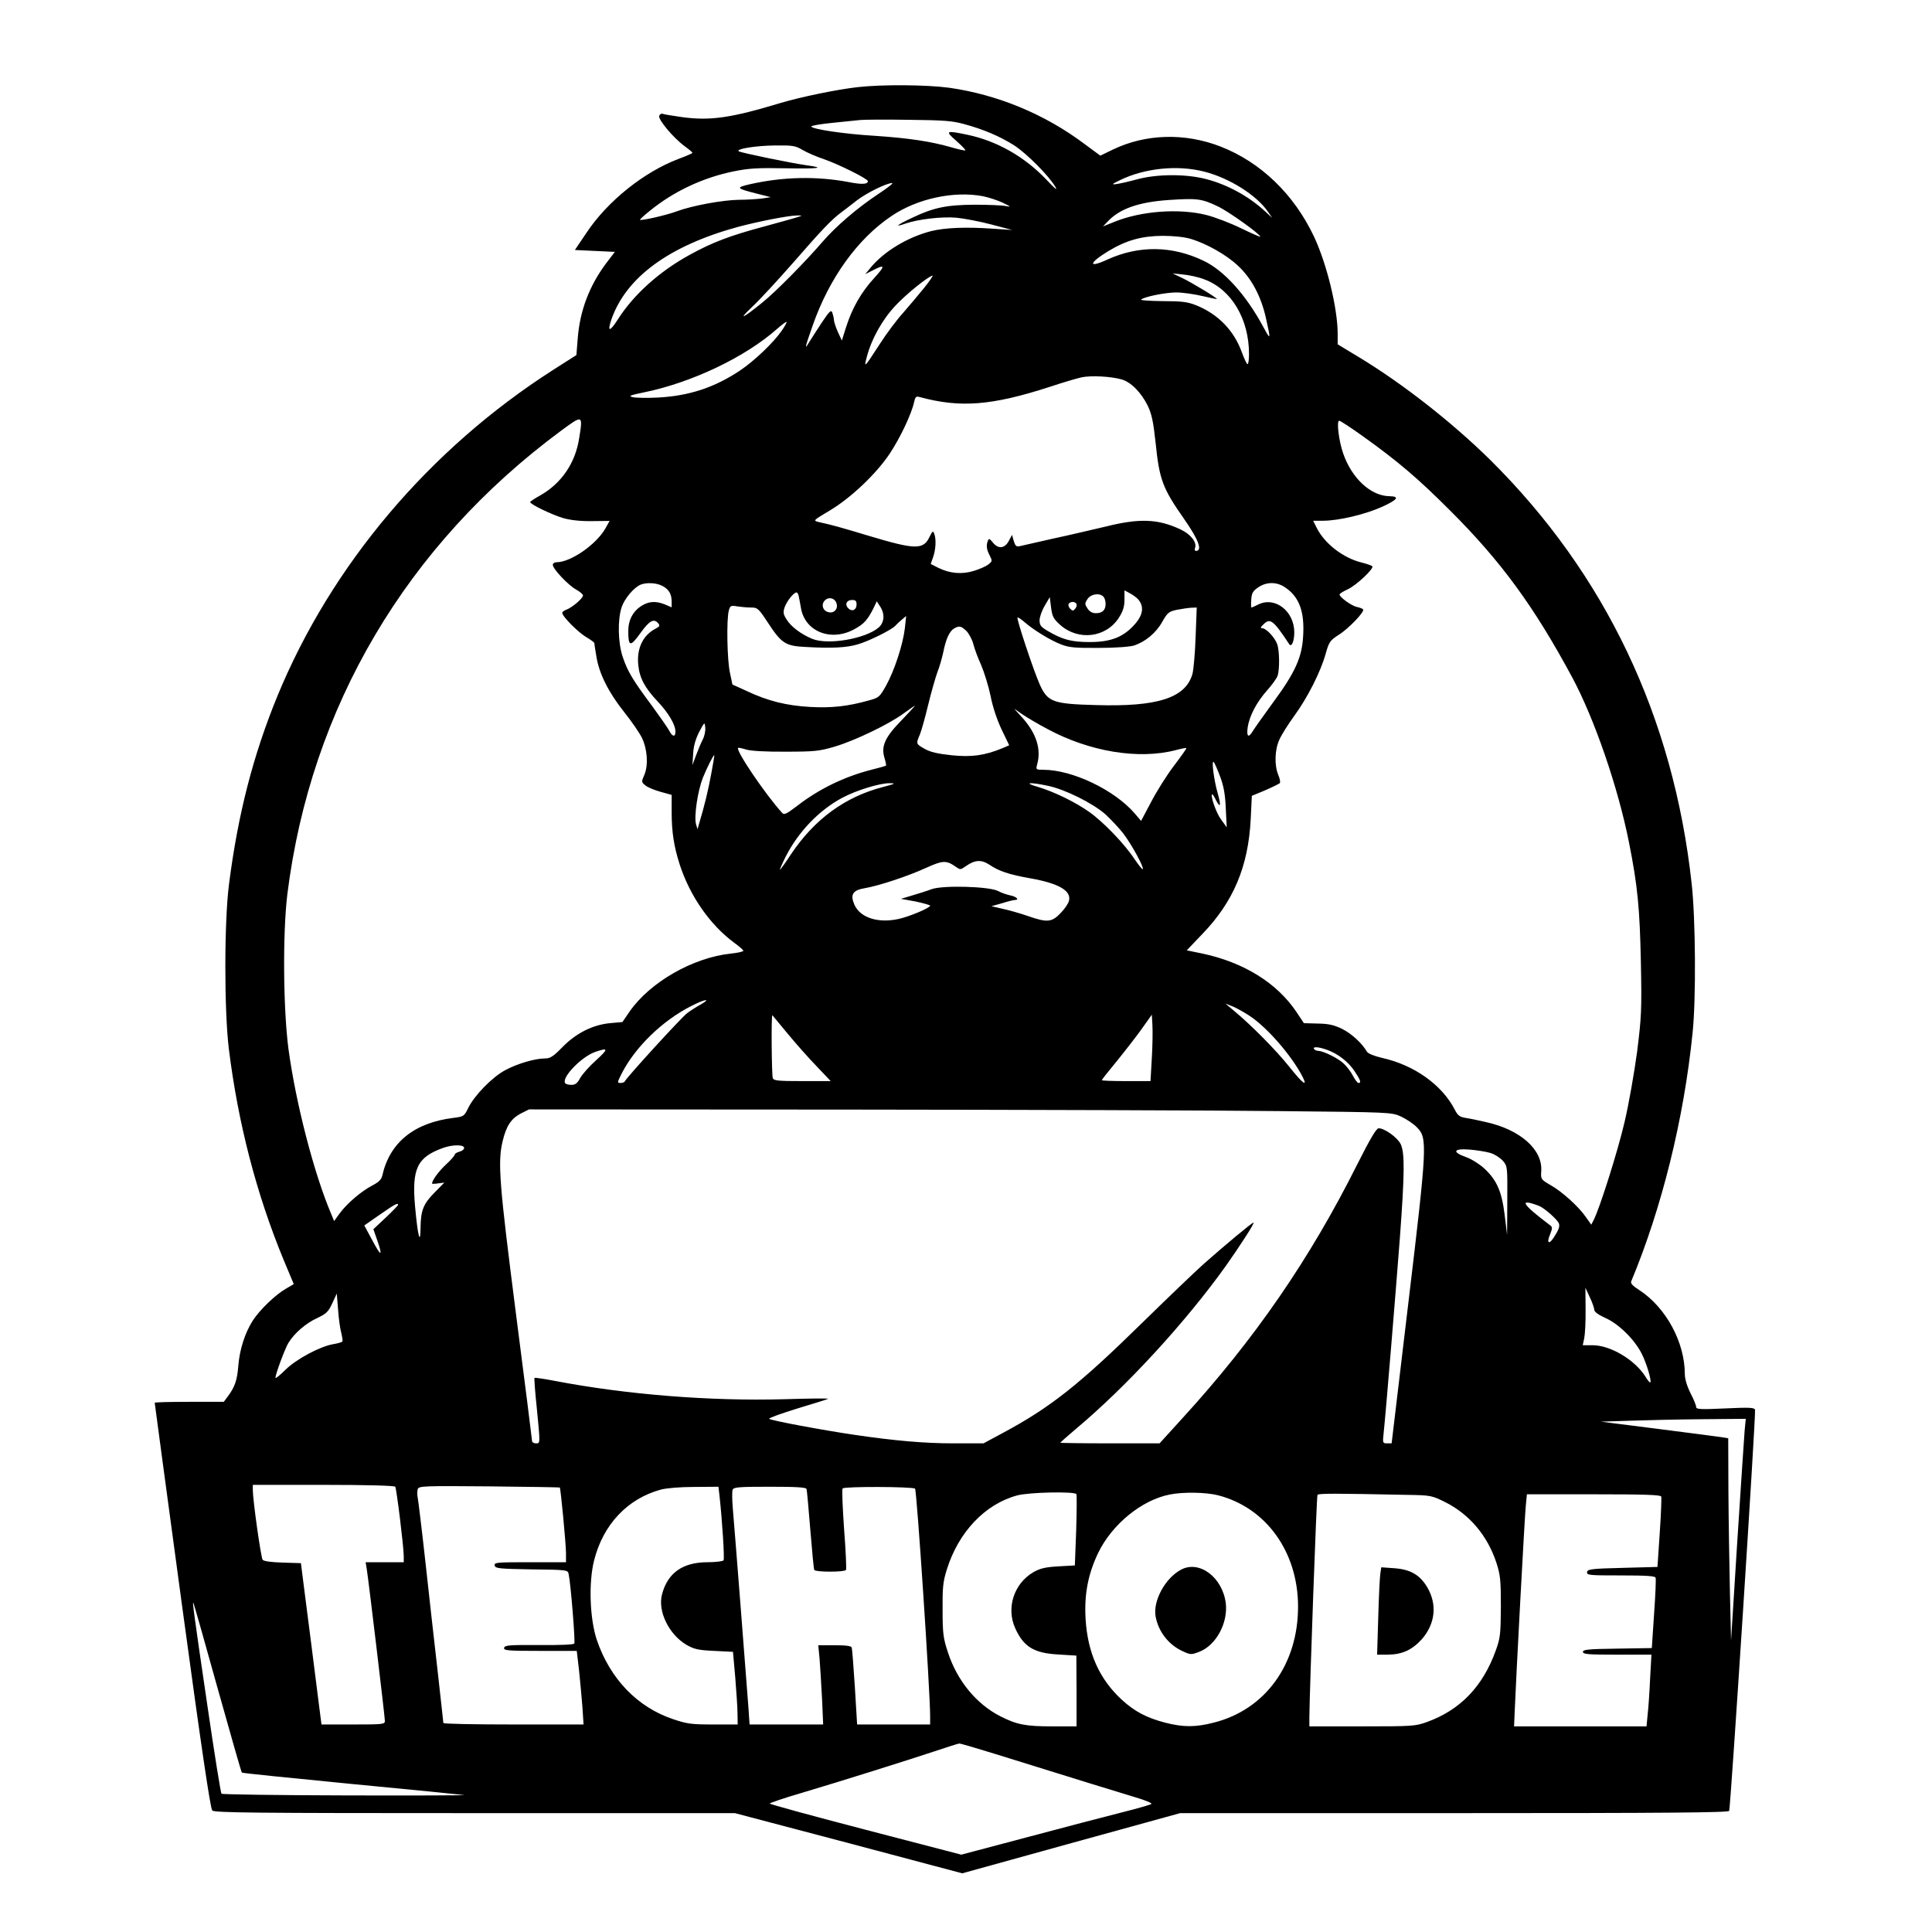 <?xml version="1.0" standalone="no"?>
<!DOCTYPE svg PUBLIC "-//W3C//DTD SVG 20010904//EN"
 "http://www.w3.org/TR/2001/REC-SVG-20010904/DTD/svg10.dtd">
<svg version="1.0" xmlns="http://www.w3.org/2000/svg"
 width="1024pt" height="1024pt" viewBox="0 0 1024 1024"
 preserveAspectRatio="xMidYMid meet">

<g transform="translate(0,1024) scale(0.1,-0.1)"
fill="#000000" stroke="none">
<path d="M4545 9778 c-108 -12 -301 -52 -405 -83 -265 -80 -374 -96 -523 -76
-48 7 -94 14 -102 17 -8 4 -18 -1 -21 -10 -7 -19 74 -116 135 -161 22 -16 41
-32 41 -35 0 -3 -33 -17 -73 -32 -183 -69 -376 -223 -488 -391 l-62 -92 106
-5 106 -5 -46 -60 c-89 -119 -140 -252 -151 -400 l-7 -87 -124 -79 c-656 -420
-1175 -1034 -1461 -1729 -128 -312 -209 -626 -256 -995 -26 -198 -26 -671 -1
-875 49 -394 146 -768 290 -1117 l54 -129 -41 -24 c-56 -32 -139 -112 -176
-169 -42 -66 -70 -153 -77 -241 -6 -75 -18 -111 -56 -162 l-21 -28 -183 0
c-101 0 -183 -2 -183 -5 0 -2 65 -487 145 -1076 101 -743 150 -1075 160 -1085
11 -12 224 -14 1392 -14 l1378 0 603 -159 602 -160 578 160 577 159 1453 0
c1153 0 1454 3 1457 12 8 23 143 2111 137 2126 -4 12 -30 13 -159 7 -131 -6
-153 -5 -153 8 0 8 -13 41 -30 73 -18 36 -30 75 -30 100 0 170 -100 354 -241
446 -36 23 -48 36 -43 47 161 386 279 859 325 1316 19 178 16 608 -5 793 -97
883 -458 1640 -1067 2244 -202 199 -465 405 -695 544 l-114 69 0 55 c0 136
-58 373 -126 517 -106 224 -282 393 -494 476 -190 74 -398 68 -572 -16 l-66
-32 -84 62 c-210 158 -462 262 -718 298 -120 16 -354 18 -485 3z m566 -196
c100 -27 188 -64 265 -113 65 -42 184 -161 218 -220 13 -22 -3 -9 -48 39 -115
121 -261 204 -415 237 -118 25 -124 22 -63 -31 29 -26 51 -48 48 -51 -2 -2
-35 5 -73 16 -107 31 -225 49 -404 61 -168 10 -339 36 -339 50 0 4 51 13 113
19 61 6 128 13 147 15 19 2 134 3 255 1 185 -2 232 -5 296 -23z m-857 -137
c24 -14 75 -36 114 -49 78 -27 232 -104 232 -116 0 -17 -32 -19 -102 -5 -171
32 -347 28 -521 -11 -79 -18 -77 -22 33 -50 l75 -19 -45 -7 c-25 -3 -80 -7
-123 -7 -87 -1 -249 -31 -330 -61 -52 -20 -189 -51 -195 -45 -2 1 22 24 54 49
124 101 280 175 444 208 78 16 127 19 277 16 176 -3 211 2 108 16 -79 11 -347
66 -359 74 -20 12 87 30 192 31 93 1 108 -1 146 -24z m2130 -115 c133 -34 277
-125 337 -213 l22 -32 -39 36 c-86 79 -199 141 -312 170 -108 28 -261 27 -367
-2 -44 -12 -93 -23 -110 -25 -25 -3 -21 1 21 21 131 64 305 82 448 45z m-1730
-119 c-111 -74 -222 -169 -294 -252 -91 -106 -250 -267 -320 -323 -102 -83
-132 -97 -56 -25 38 35 138 143 222 239 149 171 202 227 255 266 14 10 51 39
82 63 53 40 155 90 186 91 8 0 -26 -27 -75 -59z m556 -11 c29 -6 76 -21 104
-34 45 -22 47 -24 16 -18 -19 4 -93 7 -165 7 -148 -1 -217 -15 -332 -70 -79
-37 -96 -52 -34 -30 67 23 192 38 271 31 41 -4 125 -20 185 -36 l110 -29 -105
7 c-142 10 -252 5 -325 -13 -124 -32 -248 -106 -321 -194 l-28 -34 30 15 c76
40 80 33 18 -35 -70 -76 -118 -161 -150 -262 l-22 -70 -21 45 c-11 25 -21 54
-21 65 -1 11 -5 28 -9 39 -6 15 -15 6 -53 -50 -25 -38 -55 -85 -67 -104 -28
-47 -27 -39 15 81 88 254 240 465 422 586 136 91 329 132 482 103z m1245 -54
c57 -27 225 -147 225 -161 0 -2 -46 18 -102 45 -57 28 -139 59 -182 70 -145
37 -348 22 -490 -36 l-60 -24 25 26 c64 68 164 103 324 114 151 10 174 7 260
-34z m-2225 -56 c-14 -5 -94 -27 -178 -50 -183 -49 -276 -84 -399 -152 -160
-88 -296 -211 -379 -342 -42 -66 -56 -66 -34 -1 77 224 305 392 670 492 108
29 271 61 315 61 29 0 29 0 5 -8z m2081 -116 c83 -25 187 -83 249 -141 73 -67
124 -163 150 -280 26 -116 25 -118 -13 -48 -93 173 -209 301 -318 353 -167 80
-342 82 -508 7 -106 -49 -102 -20 5 45 95 57 175 79 285 80 59 0 116 -6 150
-16z m73 -215 c143 -53 236 -210 236 -395 0 -30 -3 -54 -8 -54 -4 0 -17 28
-30 63 -42 116 -126 202 -242 249 -46 18 -75 22 -177 22 -67 1 -119 4 -115 8
15 15 129 38 187 38 33 0 95 -9 138 -19 42 -10 77 -17 77 -16 0 7 -138 90
-185 112 l-50 24 57 -6 c32 -3 82 -14 112 -26z m-1486 -45 c-29 -36 -80 -96
-112 -133 -33 -36 -89 -111 -124 -166 -83 -128 -84 -128 -67 -64 25 94 82 196
152 270 58 62 175 156 196 158 4 1 -16 -29 -45 -65z m-754 -226 c-45 -65 -146
-161 -222 -212 -135 -90 -269 -134 -433 -143 -59 -3 -119 -2 -135 2 -25 6 -16
10 62 26 253 52 537 188 704 337 25 22 47 38 49 36 2 -2 -9 -23 -25 -46z
m1801 -259 c49 -14 104 -69 139 -141 20 -42 29 -83 41 -195 20 -196 37 -241
152 -405 76 -109 98 -168 61 -168 -5 0 -7 7 -4 16 11 29 -22 72 -77 98 -119
56 -217 60 -397 15 -69 -16 -195 -46 -280 -64 -85 -19 -164 -37 -176 -40 -17
-4 -23 2 -31 28 l-9 32 -17 -32 c-22 -41 -57 -44 -85 -8 -17 21 -21 22 -26 9
-10 -25 -7 -47 10 -79 14 -28 14 -30 -8 -47 -13 -10 -47 -25 -77 -34 -63 -19
-125 -14 -187 16 l-41 21 13 37 c14 40 17 96 5 125 -6 15 -9 12 -24 -18 -33
-70 -75 -69 -322 5 -149 45 -196 58 -269 74 -27 7 -24 9 60 59 113 67 248 195
320 303 55 83 115 209 129 273 6 27 10 32 28 27 217 -59 383 -46 692 54 69 23
144 45 167 50 51 11 157 5 213 -11z m-2875 -310 c-20 -133 -94 -241 -207 -305
-29 -16 -53 -32 -53 -35 0 -12 115 -67 175 -85 39 -11 92 -17 153 -16 l93 1
-23 -41 c-48 -84 -183 -178 -258 -178 -11 0 -20 -6 -20 -14 0 -21 83 -109 124
-131 20 -11 36 -25 36 -31 0 -15 -56 -63 -87 -75 -13 -5 -23 -12 -23 -17 0
-19 84 -103 126 -128 24 -14 44 -29 44 -32 0 -4 5 -36 11 -71 14 -91 65 -192
148 -296 39 -49 81 -110 93 -135 29 -59 35 -144 14 -195 -17 -39 -17 -40 5
-58 12 -10 48 -25 81 -34 l58 -16 0 -92 c0 -104 12 -181 42 -275 54 -168 161
-322 290 -417 26 -19 48 -38 48 -42 0 -5 -29 -11 -65 -15 -202 -21 -431 -152
-539 -309 l-37 -54 -67 -6 c-91 -9 -179 -53 -252 -128 -48 -49 -64 -59 -92
-59 -52 0 -145 -27 -210 -62 -68 -36 -163 -133 -196 -200 -22 -45 -24 -46 -79
-53 -209 -26 -338 -131 -377 -307 -5 -20 -19 -34 -54 -52 -56 -29 -135 -96
-173 -149 l-28 -39 -16 39 c-91 214 -187 586 -226 873 -28 215 -31 613 -6 820
124 992 631 1851 1452 2458 114 84 115 84 95 -39z m4152 10 c189 -135 295
-226 463 -394 272 -271 446 -510 648 -885 118 -220 243 -583 301 -875 46 -231
57 -348 63 -635 5 -254 3 -290 -20 -475 -15 -110 -44 -277 -66 -370 -36 -156
-133 -461 -164 -521 l-13 -25 -29 41 c-38 55 -126 135 -189 170 -49 29 -50 30
-47 74 7 114 -112 219 -294 259 -38 9 -87 19 -108 22 -30 5 -41 13 -56 43 -68
132 -215 237 -386 275 -43 10 -74 23 -80 33 -26 45 -82 96 -132 121 -44 21
-72 27 -129 28 l-73 2 -40 60 c-103 153 -278 262 -498 309 l-83 17 83 87 c164
170 243 356 256 608 l6 124 70 29 c39 17 73 34 78 38 4 4 1 24 -8 44 -21 51
-19 133 6 187 11 25 47 82 79 126 70 96 139 232 166 328 18 64 23 71 69 101
53 33 138 122 130 135 -3 4 -18 10 -33 13 -29 6 -92 52 -92 66 0 5 19 16 42
27 47 21 144 113 131 123 -4 4 -30 13 -58 20 -96 24 -193 99 -235 181 l-20 40
52 0 c84 0 226 34 316 75 80 37 92 54 37 55 -99 1 -200 94 -246 227 -23 66
-36 173 -21 173 6 0 61 -36 124 -81z m-3712 -794 c35 -18 50 -43 50 -84 l0
-30 -35 15 c-47 19 -84 18 -123 -6 -47 -29 -72 -76 -72 -135 0 -83 11 -85 64
-11 48 67 72 80 95 52 10 -12 7 -17 -16 -29 -66 -35 -99 -105 -90 -192 7 -69
35 -121 102 -192 58 -61 95 -124 95 -161 0 -31 -17 -27 -34 7 -9 16 -50 75
-91 131 -100 134 -129 182 -154 257 -26 76 -28 199 -6 265 16 47 65 104 100
119 32 13 84 10 115 -6z m3301 -8 c75 -50 104 -128 96 -258 -6 -113 -42 -193
-160 -353 -48 -66 -95 -132 -105 -148 -24 -41 -36 -35 -29 17 9 60 47 133 103
196 25 28 50 62 55 76 12 33 11 135 -2 170 -13 35 -58 83 -78 83 -12 0 -11 5
6 21 35 35 52 22 136 -105 12 -19 27 15 27 62 0 113 -102 192 -191 148 -17 -9
-34 -16 -36 -16 -2 0 -3 19 -1 42 2 35 9 46 37 65 44 30 98 30 142 0z m-779
-63 c34 -39 27 -85 -22 -138 -59 -64 -124 -89 -235 -89 -96 0 -144 13 -222 59
-36 21 -43 30 -43 56 0 17 12 52 27 77 l27 46 7 -55 c6 -48 13 -60 48 -92 97
-86 244 -68 312 39 22 35 29 59 29 95 l0 49 28 -15 c15 -8 35 -22 44 -32z
m-1798 14 c3 -13 7 -39 11 -59 20 -126 159 -182 283 -114 52 28 71 50 103 114
l16 34 17 -26 c27 -40 24 -86 -7 -113 -70 -60 -269 -94 -352 -60 -60 25 -113
65 -136 103 -18 28 -19 38 -10 65 12 33 48 78 63 78 4 0 10 -10 12 -22z m1614
0 c7 -7 12 -24 12 -38 0 -34 -17 -50 -52 -50 -18 0 -33 8 -44 25 -15 23 -15
27 0 50 18 27 63 34 84 13z m-1418 -27 c20 -38 -13 -71 -51 -51 -21 12 -25 40
-7 58 18 18 46 14 58 -7z m110 -15 c0 -29 -24 -40 -44 -20 -20 20 -9 44 20 44
19 0 24 -5 24 -24z m1165 4 c4 -6 1 -18 -6 -26 -11 -13 -14 -13 -27 0 -8 8
-11 19 -8 25 9 14 33 14 41 1z m-1724 -20 c34 0 39 -4 89 -80 72 -110 93 -124
200 -129 139 -8 216 -4 277 14 59 17 179 77 198 98 6 7 21 21 34 32 l24 20 -7
-65 c-10 -86 -55 -223 -99 -303 -35 -62 -38 -65 -94 -80 -111 -31 -195 -40
-308 -34 -125 7 -224 31 -336 84 l-77 35 -13 62 c-15 66 -19 283 -6 330 7 26
11 28 45 22 20 -3 53 -6 73 -6z m2356 -157 c-3 -87 -11 -175 -17 -196 -37
-126 -184 -174 -511 -164 -228 6 -256 16 -298 109 -33 74 -124 348 -118 355 3
2 20 -9 38 -25 50 -43 137 -96 194 -118 42 -16 75 -19 200 -18 88 0 165 6 187
13 59 20 116 67 148 125 28 49 35 55 78 64 26 5 60 10 76 11 l29 1 -6 -157z
m-1214 32 c13 -14 30 -45 36 -69 6 -24 24 -73 41 -110 16 -37 39 -111 50 -163
11 -59 35 -129 59 -180 l40 -83 -37 -16 c-93 -38 -161 -48 -268 -37 -74 8
-114 17 -143 34 -46 26 -47 26 -25 77 8 20 28 91 44 158 16 66 38 142 48 170
11 27 25 76 32 109 14 70 33 110 57 124 27 16 38 13 66 -14z m-345 -473 c-87
-89 -109 -137 -90 -199 6 -20 10 -39 8 -41 -3 -2 -37 -12 -78 -22 -144 -37
-278 -102 -395 -193 -54 -41 -67 -47 -77 -36 -89 98 -247 331 -234 345 2 2 22
-2 44 -9 24 -7 102 -12 209 -11 154 0 178 3 260 27 107 32 288 119 365 176 30
22 57 40 59 41 3 0 -30 -35 -71 -78z m772 -45 c224 -121 484 -164 681 -113 30
8 55 13 57 11 2 -2 -28 -44 -66 -94 -38 -50 -92 -136 -121 -192 l-53 -100 -34
40 c-107 124 -330 231 -484 231 -39 0 -40 1 -33 28 23 81 -4 166 -80 250 l-42
46 45 -31 c25 -17 83 -51 130 -76z m-1826 -58 c-9 -18 -25 -56 -35 -83 l-19
-51 4 61 c2 41 13 77 32 115 29 54 29 54 32 22 2 -17 -4 -46 -14 -64z m46
-179 c-16 -88 -37 -174 -63 -260 l-10 -35 -8 27 c-11 42 9 175 36 245 23 56
57 124 61 120 1 -1 -6 -45 -16 -97z m2697 -16 c19 -50 27 -96 30 -169 l5 -100
-31 43 c-26 35 -59 132 -45 132 2 0 11 -14 19 -31 24 -46 28 -29 9 37 -20 70
-34 178 -21 165 5 -5 20 -40 34 -77z m-1786 -55 c-202 -52 -364 -171 -488
-356 -30 -46 -57 -83 -59 -83 -2 0 11 31 30 69 67 132 177 247 301 313 73 39
196 77 250 77 35 0 31 -3 -34 -20z m874 6 c90 -19 235 -91 303 -150 28 -26 72
-72 96 -103 44 -58 111 -180 103 -189 -3 -2 -22 22 -44 54 -51 78 -164 196
-239 249 -73 52 -187 108 -275 134 -77 22 -43 26 56 5z m-492 -427 c27 -19 27
-19 56 1 48 34 82 36 125 8 50 -34 103 -52 216 -72 152 -27 219 -66 206 -119
-3 -14 -23 -44 -45 -66 -46 -48 -70 -51 -173 -15 -40 14 -100 31 -133 38 l-60
14 57 16 c31 10 61 17 67 17 26 0 8 18 -23 24 -19 4 -49 14 -67 24 -48 24
-293 31 -352 9 -23 -9 -69 -23 -102 -33 l-60 -18 78 -14 c42 -9 77 -19 77 -22
0 -12 -112 -59 -169 -71 -108 -23 -201 7 -232 75 -24 55 -10 78 57 89 71 12
226 63 322 107 88 40 107 41 155 8z m-1349 -732 c-22 -12 -55 -33 -72 -46 -30
-22 -323 -343 -330 -361 -2 -5 -12 -9 -23 -9 -18 0 -18 2 5 48 72 142 217 283
372 361 70 36 107 41 48 7z m2909 -60 c94 -62 223 -211 281 -323 29 -58 0 -36
-72 55 -68 85 -201 220 -292 295 l-45 38 38 -15 c20 -8 61 -31 90 -50z m-2447
-96 c43 -52 112 -130 153 -172 l74 -78 -151 0 c-127 0 -151 2 -156 16 -6 16
-9 340 -2 333 2 -2 39 -47 82 -99z m1929 -127 l-7 -123 -129 0 c-71 0 -129 2
-129 5 0 3 33 45 73 93 40 49 100 126 133 171 l59 83 3 -53 c2 -30 1 -109 -3
-176z m928 43 c59 -21 114 -64 147 -114 32 -48 36 -62 20 -62 -5 0 -18 17 -29
38 -10 20 -32 49 -48 64 -30 29 -107 67 -135 68 -9 0 -20 5 -23 10 -9 14 23
12 68 -4z m-3873 -55 c-36 -32 -74 -75 -85 -95 -15 -28 -26 -36 -47 -36 -15 0
-30 4 -33 10 -18 30 86 138 158 164 72 25 74 18 7 -43z m3620 -270 c593 -6
595 -6 646 -29 28 -13 67 -39 85 -58 55 -57 54 -90 -47 -935 l-88 -739 -24 0
c-24 0 -24 2 -18 58 11 102 65 757 86 1035 25 338 26 447 4 493 -17 35 -85 84
-117 84 -12 0 -46 -58 -112 -189 -251 -502 -544 -928 -928 -1348 l-121 -133
-263 0 c-145 0 -263 2 -263 3 0 2 37 35 82 73 269 225 581 565 795 864 77 109
155 230 147 230 -8 0 -150 -118 -264 -219 -47 -42 -195 -184 -330 -316 -330
-324 -486 -447 -735 -580 l-102 -55 -159 0 c-155 0 -313 14 -524 45 -164 24
-444 76 -453 85 -4 4 63 28 150 55 87 26 160 49 162 51 3 3 -101 2 -230 -2
-393 -11 -837 24 -1218 97 -57 11 -105 18 -108 16 -2 -3 3 -74 12 -158 19
-195 19 -189 -5 -189 -11 0 -20 6 -20 13 0 6 -38 309 -85 672 -88 687 -98 805
-71 916 19 81 45 120 96 147 l44 22 1691 -1 c929 -1 1958 -4 2285 -8z m-4320
-195 c0 -8 -11 -17 -25 -20 -14 -4 -25 -11 -25 -16 0 -5 -21 -29 -46 -52 -38
-35 -74 -84 -74 -101 0 -2 15 -2 33 1 l32 4 -53 -54 c-59 -60 -72 -94 -73
-188 -1 -94 -15 -40 -29 115 -18 201 11 262 149 311 50 18 111 18 111 0z
m5440 -27 c23 -7 52 -26 66 -42 24 -28 24 -31 23 -210 l-1 -182 -13 106 c-15
124 -42 185 -108 246 -25 23 -68 50 -96 60 -77 27 -68 47 18 40 38 -3 88 -11
111 -18z m256 -280 c27 -10 91 -66 105 -90 7 -15 4 -30 -17 -64 -30 -53 -51
-51 -28 3 12 31 13 38 1 47 -152 115 -170 145 -61 104z m-6046 5 c0 -3 -30
-34 -66 -68 l-65 -61 21 -60 c30 -87 20 -87 -27 2 l-42 78 82 57 c79 55 97 65
97 52z m6340 -556 c0 -11 21 -26 60 -44 70 -31 155 -115 192 -190 25 -49 53
-143 45 -151 -3 -2 -14 11 -26 31 -55 88 -185 166 -279 166 l-53 0 8 38 c4 20
8 89 7 152 l-1 115 23 -50 c13 -27 24 -58 24 -67z m-6641 -123 c5 -21 8 -41 6
-45 -3 -4 -24 -10 -47 -14 -70 -11 -197 -79 -255 -136 -29 -29 -53 -48 -53
-43 0 20 51 157 69 186 32 52 93 104 152 131 48 23 59 32 80 78 l24 52 7 -85
c3 -47 11 -103 17 -124z m7438 -517 c-3 -35 -20 -299 -39 -588 l-33 -525 -6
255 c-3 140 -7 382 -8 536 l-1 281 -37 6 c-21 3 -173 23 -338 44 l-300 38 155
5 c85 3 258 7 384 8 l229 2 -6 -62z m-7152 -298 c7 -11 45 -320 45 -367 l0
-33 -101 0 -101 0 6 -37 c10 -62 96 -783 96 -804 0 -18 -9 -19 -168 -19 l-168
0 -12 93 c-6 50 -25 200 -42 332 -17 132 -36 283 -43 335 l-12 95 -97 3 c-60
2 -100 7 -106 15 -9 12 -52 316 -52 370 l0 27 374 0 c229 0 377 -4 381 -10z
m872 -4 c5 -5 33 -302 33 -348 l0 -48 -191 0 c-176 0 -190 -1 -187 -17 3 -16
22 -18 195 -21 190 -2 193 -3 197 -25 11 -49 36 -359 30 -368 -3 -6 -77 -9
-187 -8 -159 1 -182 -1 -185 -15 -3 -14 19 -16 191 -16 l194 0 12 -102 c6 -57
14 -145 18 -195 l6 -93 -371 0 c-205 0 -372 3 -372 8 0 4 -14 126 -30 272 -17
146 -46 407 -65 580 -19 173 -38 327 -41 342 -3 15 -3 36 0 45 5 17 29 18 378
15 205 -2 374 -5 375 -6z m847 -48 c14 -128 27 -329 21 -338 -3 -5 -41 -10
-84 -10 -132 0 -212 -56 -242 -170 -24 -89 36 -212 128 -267 42 -24 62 -29
148 -33 l100 -5 12 -135 c6 -74 12 -161 12 -192 l1 -58 -130 0 c-115 0 -138 3
-212 28 -191 64 -335 215 -405 421 -37 112 -44 303 -14 421 48 190 177 327
354 375 31 8 103 14 178 14 l127 1 6 -52z m461 40 c2 -7 11 -105 20 -217 9
-112 18 -208 21 -212 7 -12 161 -12 168 0 3 4 -1 101 -10 215 -8 114 -12 211
-8 217 6 11 366 10 384 -1 9 -5 80 -1073 80 -1207 l0 -43 -193 0 -194 0 -12
198 c-7 108 -14 203 -17 210 -2 8 -29 12 -90 12 l-87 0 7 -72 c3 -40 9 -135
13 -210 l6 -138 -195 0 -195 0 -6 88 c-7 97 -72 932 -83 1059 -4 45 -4 89 -1
97 6 14 33 16 197 16 143 0 192 -3 195 -12z m1430 -27 c3 -5 2 -93 -1 -194
l-7 -184 -88 -5 c-70 -4 -97 -11 -132 -31 -103 -60 -145 -190 -96 -297 44 -98
99 -132 228 -139 l96 -6 1 -187 0 -188 -130 0 c-139 0 -186 9 -273 53 -128 65
-230 189 -279 340 -24 73 -28 98 -28 222 -1 120 2 151 22 215 62 200 203 348
373 394 61 17 304 22 314 7z m750 -6 c255 -65 424 -299 425 -588 1 -307 -173
-548 -446 -617 -97 -25 -161 -25 -256 -1 -100 26 -163 59 -231 121 -119 109
-182 248 -193 428 -8 131 13 239 66 350 73 152 231 282 381 311 71 14 190 12
254 -4z m1001 2 c128 -2 132 -3 205 -39 127 -64 223 -177 270 -320 21 -65 24
-90 24 -233 -1 -147 -3 -166 -27 -233 -69 -191 -188 -315 -365 -379 -61 -22
-76 -23 -343 -23 l-280 0 0 53 c2 154 38 1166 43 1174 5 8 92 8 473 0z m1349
-9 c2 -7 -1 -94 -8 -193 l-12 -180 -185 -5 c-166 -4 -185 -7 -188 -22 -3 -17
11 -18 178 -18 135 0 182 -3 185 -12 3 -7 -1 -94 -8 -193 l-12 -180 -182 -3
c-154 -2 -183 -5 -183 -17 0 -13 28 -15 182 -15 l181 0 -7 -127 c-3 -71 -9
-156 -13 -190 l-6 -63 -351 0 -351 0 3 72 c7 179 53 1039 59 1096 l6 62 354 0
c274 0 355 -3 358 -12z m-7651 -1018 c68 -242 125 -443 128 -445 2 -3 263 -29
579 -60 316 -30 585 -57 599 -59 14 -2 -268 -3 -627 -2 -359 1 -655 5 -659 9
-4 4 -38 215 -75 469 -74 502 -81 560 -73 540 3 -7 61 -210 128 -452z m4120
-346 c430 -134 657 -204 744 -230 51 -15 89 -31 85 -35 -4 -4 -73 -24 -153
-44 -80 -20 -305 -79 -500 -131 l-355 -94 -507 132 c-280 73 -508 135 -508
139 0 3 75 29 168 56 238 71 545 168 697 218 72 24 134 44 139 44 5 1 90 -24
190 -55z"/>
<path d="M6259 1920 c-84 -45 -149 -166 -134 -248 15 -81 70 -151 144 -184 41
-19 45 -19 87 -3 89 34 153 152 141 257 -17 138 -141 231 -238 178z"/>
<path d="M7316 1899 c-3 -19 -8 -123 -11 -231 l-6 -198 58 0 c75 1 128 25 180
83 70 81 81 182 29 272 -39 67 -90 97 -175 103 l-70 5 -5 -34z"/>
</g>
</svg>
